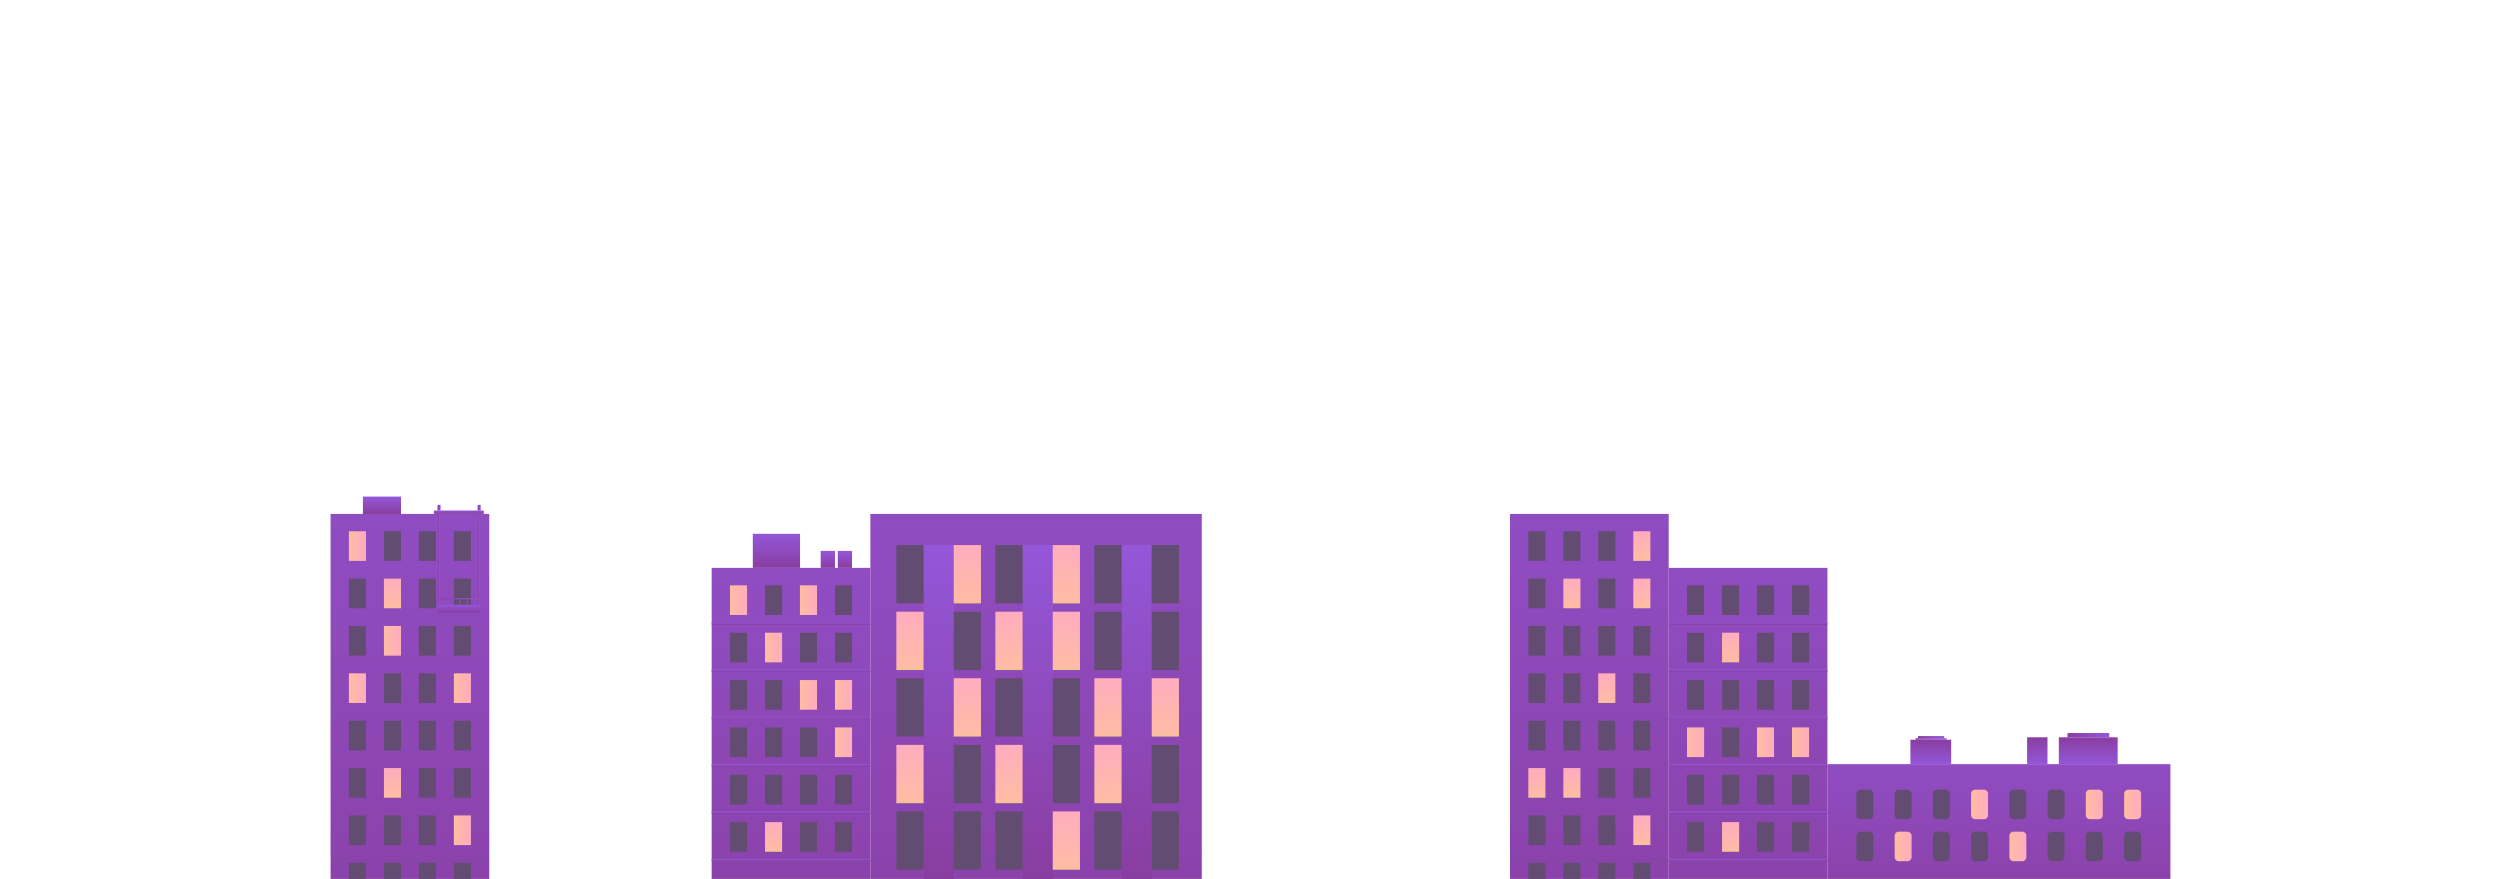 <?xml version="1.0" encoding="utf-8"?>
<svg version="1.1" id="b4" xmlns="http://www.w3.org/2000/svg" xmlns:xlink="http://www.w3.org/1999/xlink" x="0px" y="0px"
	 viewBox="0 0 2048 720" enable-background="new 0 0 2048 720" xml:space="preserve">
<linearGradient id="XMLID_2_" gradientUnits="userSpaceOnUse" x1="1302" y1="862.301" x2="1302" y2="132.943">
	<stop  offset="0" style="stop-color:#893DA0"/>
	<stop  offset="1" style="stop-color:#9457D9"/>
</linearGradient>
<rect id="XMLID_192_" x="1237" y="421" fill="url(#XMLID_2_)" width="130" height="299"/>
<rect id="XMLID_201_" x="1252" y="435.2" fill="#634C72" width="14" height="24.3"/>
<rect id="XMLID_203_" x="1280.7" y="435.2" fill="#634C72" width="14" height="24.3"/>
<rect id="XMLID_204_" x="1309.3" y="435.2" fill="#634C72" width="14" height="24.3"/>
<linearGradient id="XMLID_3_" gradientUnits="userSpaceOnUse" x1="1345" y1="459.525" x2="1345" y2="435.225">
	<stop  offset="0" style="stop-color:#E0CC84"/>
	<stop  offset="3.571429e-002" style="stop-color:#FFBCA4"/>
	<stop  offset="1" style="stop-color:#FFACBE"/>
</linearGradient>
<rect id="XMLID_205_" x="1338" y="435.2" fill="url(#XMLID_3_)" width="14" height="24.3"/>
<rect id="XMLID_209_" x="1252" y="474" fill="#634C72" width="14" height="24.3"/>
<linearGradient id="XMLID_4_" gradientUnits="userSpaceOnUse" x1="1287.667" y1="498.326" x2="1287.667" y2="474.026">
	<stop  offset="0" style="stop-color:#E0CC84"/>
	<stop  offset="3.571429e-002" style="stop-color:#FFBCA4"/>
	<stop  offset="1" style="stop-color:#FFACBE"/>
</linearGradient>
<rect id="XMLID_208_" x="1280.7" y="474" fill="url(#XMLID_4_)" width="14" height="24.3"/>
<rect id="XMLID_207_" x="1309.3" y="474" fill="#634C72" width="14" height="24.3"/>
<linearGradient id="XMLID_5_" gradientUnits="userSpaceOnUse" x1="1345" y1="498.326" x2="1345" y2="474.026">
	<stop  offset="0" style="stop-color:#E0CC84"/>
	<stop  offset="3.571429e-002" style="stop-color:#FFBCA4"/>
	<stop  offset="1" style="stop-color:#FFACBE"/>
</linearGradient>
<rect id="XMLID_206_" x="1338" y="474" fill="url(#XMLID_5_)" width="14" height="24.3"/>
<rect id="XMLID_213_" x="1252" y="512.8" fill="#634C72" width="14" height="24.3"/>
<rect id="XMLID_212_" x="1280.7" y="512.8" fill="#634C72" width="14" height="24.3"/>
<rect id="XMLID_211_" x="1309.3" y="512.8" fill="#634C72" width="14" height="24.3"/>
<rect id="XMLID_210_" x="1338" y="512.8" fill="#634C72" width="14" height="24.3"/>
<rect id="XMLID_217_" x="1252" y="551.6" fill="#634C72" width="14" height="24.3"/>
<rect id="XMLID_216_" x="1280.7" y="551.6" fill="#634C72" width="14" height="24.3"/>
<linearGradient id="XMLID_6_" gradientUnits="userSpaceOnUse" x1="1316.333" y1="575.928" x2="1316.333" y2="551.627">
	<stop  offset="0" style="stop-color:#E0CC84"/>
	<stop  offset="3.571429e-002" style="stop-color:#FFBCA4"/>
	<stop  offset="1" style="stop-color:#FFACBE"/>
</linearGradient>
<rect id="XMLID_215_" x="1309.3" y="551.6" fill="url(#XMLID_6_)" width="14" height="24.3"/>
<rect id="XMLID_214_" x="1338" y="551.6" fill="#634C72" width="14" height="24.3"/>
<rect id="XMLID_221_" x="1252" y="590.4" fill="#634C72" width="14" height="24.3"/>
<rect id="XMLID_220_" x="1280.7" y="590.4" fill="#634C72" width="14" height="24.3"/>
<rect id="XMLID_219_" x="1309.3" y="590.4" fill="#634C72" width="14" height="24.3"/>
<rect id="XMLID_218_" x="1338" y="590.4" fill="#634C72" width="14" height="24.3"/>
<linearGradient id="XMLID_7_" gradientUnits="userSpaceOnUse" x1="1259" y1="653.529" x2="1259" y2="629.229">
	<stop  offset="0" style="stop-color:#E0CC84"/>
	<stop  offset="3.571429e-002" style="stop-color:#FFBCA4"/>
	<stop  offset="1" style="stop-color:#FFACBE"/>
</linearGradient>
<rect id="XMLID_225_" x="1252" y="629.2" fill="url(#XMLID_7_)" width="14" height="24.3"/>
<linearGradient id="XMLID_8_" gradientUnits="userSpaceOnUse" x1="1287.667" y1="653.529" x2="1287.667" y2="629.229">
	<stop  offset="0" style="stop-color:#E0CC84"/>
	<stop  offset="3.571429e-002" style="stop-color:#FFBCA4"/>
	<stop  offset="1" style="stop-color:#FFACBE"/>
</linearGradient>
<rect id="XMLID_224_" x="1280.7" y="629.2" fill="url(#XMLID_8_)" width="14" height="24.3"/>
<rect id="XMLID_223_" x="1309.3" y="629.2" fill="#634C72" width="14" height="24.3"/>
<rect id="XMLID_222_" x="1338" y="629.2" fill="#634C72" width="14" height="24.3"/>
<rect id="XMLID_229_" x="1252" y="668" fill="#634C72" width="14" height="24.3"/>
<rect id="XMLID_228_" x="1280.7" y="668" fill="#634C72" width="14" height="24.3"/>
<rect id="XMLID_227_" x="1309.3" y="668" fill="#634C72" width="14" height="24.3"/>
<linearGradient id="XMLID_9_" gradientUnits="userSpaceOnUse" x1="1345" y1="692.33" x2="1345" y2="668.029">
	<stop  offset="0" style="stop-color:#E0CC84"/>
	<stop  offset="3.571429e-002" style="stop-color:#FFBCA4"/>
	<stop  offset="1" style="stop-color:#FFACBE"/>
</linearGradient>
<rect id="XMLID_226_" x="1338" y="668" fill="url(#XMLID_9_)" width="14" height="24.3"/>
<rect id="XMLID_233_" x="1252" y="706.8" fill="#634C72" width="14" height="13.2"/>
<rect id="XMLID_232_" x="1280.7" y="706.8" fill="#634C72" width="14" height="13.2"/>
<rect id="XMLID_231_" x="1309.3" y="706.8" fill="#634C72" width="14" height="13.2"/>
<rect id="XMLID_230_" x="1338" y="706.8" fill="#634C72" width="14" height="13.2"/>
<linearGradient id="XMLID_10_" gradientUnits="userSpaceOnUse" x1="335.791" y1="862.301" x2="335.791" y2="132.943">
	<stop  offset="0" style="stop-color:#893DA0"/>
	<stop  offset="1" style="stop-color:#9457D9"/>
</linearGradient>
<rect id="XMLID_365_" x="270.8" y="421" fill="url(#XMLID_10_)" width="130" height="299"/>
<linearGradient id="XMLID_11_" gradientUnits="userSpaceOnUse" x1="285.791" y1="447.375" x2="299.791" y2="447.375">
	<stop  offset="0" style="stop-color:#E0CC84"/>
	<stop  offset="3.571429e-002" style="stop-color:#FFBCA4"/>
	<stop  offset="1" style="stop-color:#FFACBE"/>
</linearGradient>
<rect id="XMLID_364_" x="285.8" y="435.2" fill="url(#XMLID_11_)" width="14" height="24.3"/>
<rect id="XMLID_363_" x="314.5" y="435.2" fill="#634C72" width="14" height="24.3"/>
<rect id="XMLID_362_" x="343.1" y="435.2" fill="#634C72" width="14" height="24.3"/>
<rect id="XMLID_361_" x="371.8" y="435.2" fill="#634C72" width="14" height="24.3"/>
<rect id="XMLID_360_" x="285.8" y="474" fill="#634C72" width="14" height="24.3"/>
<linearGradient id="XMLID_12_" gradientUnits="userSpaceOnUse" x1="321.458" y1="498.326" x2="321.458" y2="474.026">
	<stop  offset="0" style="stop-color:#E0CC84"/>
	<stop  offset="3.571429e-002" style="stop-color:#FFBCA4"/>
	<stop  offset="1" style="stop-color:#FFACBE"/>
</linearGradient>
<rect id="XMLID_359_" x="314.5" y="474" fill="url(#XMLID_12_)" width="14" height="24.3"/>
<rect id="XMLID_358_" x="343.1" y="474" fill="#634C72" width="14" height="24.3"/>
<rect id="XMLID_357_" x="371.8" y="474" fill="#634C72" width="14" height="24.3"/>
<rect id="XMLID_356_" x="285.8" y="512.8" fill="#634C72" width="14" height="24.3"/>
<linearGradient id="XMLID_13_" gradientUnits="userSpaceOnUse" x1="314.458" y1="524.977" x2="328.458" y2="524.977">
	<stop  offset="0" style="stop-color:#E0CC84"/>
	<stop  offset="3.571429e-002" style="stop-color:#FFBCA4"/>
	<stop  offset="1" style="stop-color:#FFACBE"/>
</linearGradient>
<rect id="XMLID_355_" x="314.5" y="512.8" fill="url(#XMLID_13_)" width="14" height="24.3"/>
<rect id="XMLID_354_" x="343.1" y="512.8" fill="#634C72" width="14" height="24.3"/>
<rect id="XMLID_353_" x="371.8" y="512.8" fill="#634C72" width="14" height="24.3"/>
<linearGradient id="XMLID_14_" gradientUnits="userSpaceOnUse" x1="285.791" y1="563.777" x2="299.791" y2="563.777">
	<stop  offset="0" style="stop-color:#E0CC84"/>
	<stop  offset="3.571429e-002" style="stop-color:#FFBCA4"/>
	<stop  offset="1" style="stop-color:#FFACBE"/>
</linearGradient>
<rect id="XMLID_352_" x="285.8" y="551.6" fill="url(#XMLID_14_)" width="14" height="24.3"/>
<rect id="XMLID_351_" x="314.5" y="551.6" fill="#634C72" width="14" height="24.3"/>
<rect id="XMLID_350_" x="343.1" y="551.6" fill="#634C72" width="14" height="24.3"/>
<linearGradient id="XMLID_15_" gradientUnits="userSpaceOnUse" x1="371.791" y1="563.777" x2="385.791" y2="563.777">
	<stop  offset="0" style="stop-color:#E0CC84"/>
	<stop  offset="3.571429e-002" style="stop-color:#FFBCA4"/>
	<stop  offset="1" style="stop-color:#FFACBE"/>
</linearGradient>
<rect id="XMLID_349_" x="371.8" y="551.6" fill="url(#XMLID_15_)" width="14" height="24.3"/>
<rect id="XMLID_348_" x="285.8" y="590.4" fill="#634C72" width="14" height="24.3"/>
<rect id="XMLID_347_" x="314.5" y="590.4" fill="#634C72" width="14" height="24.3"/>
<rect id="XMLID_346_" x="343.1" y="590.4" fill="#634C72" width="14" height="24.3"/>
<rect id="XMLID_345_" x="371.8" y="590.4" fill="#634C72" width="14" height="24.3"/>
<rect id="XMLID_344_" x="285.8" y="629.2" fill="#634C72" width="14" height="24.3"/>
<linearGradient id="XMLID_16_" gradientUnits="userSpaceOnUse" x1="321.458" y1="653.529" x2="321.458" y2="629.229">
	<stop  offset="0" style="stop-color:#E0CC84"/>
	<stop  offset="3.571429e-002" style="stop-color:#FFBCA4"/>
	<stop  offset="1" style="stop-color:#FFACBE"/>
</linearGradient>
<rect id="XMLID_343_" x="314.5" y="629.2" fill="url(#XMLID_16_)" width="14" height="24.3"/>
<rect id="XMLID_342_" x="343.1" y="629.2" fill="#634C72" width="14" height="24.3"/>
<rect id="XMLID_341_" x="371.8" y="629.2" fill="#634C72" width="14" height="24.3"/>
<rect id="XMLID_340_" x="285.8" y="668" fill="#634C72" width="14" height="24.3"/>
<rect id="XMLID_339_" x="314.5" y="668" fill="#634C72" width="14" height="24.3"/>
<rect id="XMLID_338_" x="343.1" y="668" fill="#634C72" width="14" height="24.3"/>
<linearGradient id="XMLID_17_" gradientUnits="userSpaceOnUse" x1="371.791" y1="680.18" x2="385.791" y2="680.18">
	<stop  offset="0" style="stop-color:#E0CC84"/>
	<stop  offset="3.571429e-002" style="stop-color:#FFBCA4"/>
	<stop  offset="1" style="stop-color:#FFACBE"/>
</linearGradient>
<rect id="XMLID_337_" x="371.8" y="668" fill="url(#XMLID_17_)" width="14" height="24.3"/>
<rect id="XMLID_336_" x="285.8" y="706.8" fill="#634C72" width="14" height="13.2"/>
<rect id="XMLID_335_" x="314.5" y="706.8" fill="#634C72" width="14" height="13.2"/>
<rect id="XMLID_334_" x="343.1" y="706.8" fill="#634C72" width="14" height="13.2"/>
<rect id="XMLID_333_" x="371.8" y="706.8" fill="#634C72" width="14" height="13.2"/>
<linearGradient id="XMLID_18_" gradientUnits="userSpaceOnUse" x1="848.758" y1="862.301" x2="848.758" y2="132.943">
	<stop  offset="0" style="stop-color:#893DA0"/>
	<stop  offset="1" style="stop-color:#9457D9"/>
</linearGradient>
<rect id="XMLID_297_" x="713" y="421" fill="url(#XMLID_18_)" width="271.5" height="299"/>
<linearGradient id="XMLID_19_" gradientUnits="userSpaceOnUse" x1="1432" y1="841.252" x2="1432" y2="219.78">
	<stop  offset="0" style="stop-color:#893DA0"/>
	<stop  offset="1" style="stop-color:#9457D9"/>
</linearGradient>
<rect id="XMLID_266_" x="1367" y="465.2" fill="url(#XMLID_19_)" width="130" height="254.8"/>
<linearGradient id="XMLID_20_" gradientUnits="userSpaceOnUse" x1="1637.5" y1="764.74" x2="1637.5" y2="535.427">
	<stop  offset="0" style="stop-color:#893DA0"/>
	<stop  offset="1" style="stop-color:#9457D9"/>
</linearGradient>
<rect id="XMLID_159_" x="1497" y="626" fill="url(#XMLID_20_)" width="281" height="94"/>
<rect id="XMLID_265_" x="1382" y="479.5" fill="#634C72" width="14" height="24.3"/>
<rect id="XMLID_264_" x="1410.7" y="479.5" fill="#634C72" width="14" height="24.3"/>
<rect id="XMLID_263_" x="1439.3" y="479.5" fill="#634C72" width="14" height="24.3"/>
<rect id="XMLID_262_" x="1468" y="479.5" fill="#634C72" width="14" height="24.3"/>
<rect id="XMLID_261_" x="1382" y="518.3" fill="#634C72" width="14" height="24.3"/>
<linearGradient id="XMLID_21_" gradientUnits="userSpaceOnUse" x1="1417.667" y1="542.554" x2="1417.667" y2="518.254">
	<stop  offset="0" style="stop-color:#E0CC84"/>
	<stop  offset="3.571429e-002" style="stop-color:#FFBCA4"/>
	<stop  offset="1" style="stop-color:#FFACBE"/>
</linearGradient>
<rect id="XMLID_260_" x="1410.7" y="518.3" fill="url(#XMLID_21_)" width="14" height="24.3"/>
<rect id="XMLID_259_" x="1439.3" y="518.3" fill="#634C72" width="14" height="24.3"/>
<rect id="XMLID_258_" x="1468" y="518.3" fill="#634C72" width="14" height="24.3"/>
<rect id="XMLID_257_" x="1382" y="557.1" fill="#634C72" width="14" height="24.3"/>
<rect id="XMLID_256_" x="1410.7" y="557.1" fill="#634C72" width="14" height="24.3"/>
<rect id="XMLID_255_" x="1439.3" y="557.1" fill="#634C72" width="14" height="24.3"/>
<rect id="XMLID_254_" x="1468" y="557.1" fill="#634C72" width="14" height="24.3"/>
<linearGradient id="XMLID_23_" gradientUnits="userSpaceOnUse" x1="1382" y1="608.006" x2="1396" y2="608.006">
	<stop  offset="0" style="stop-color:#E0CC84"/>
	<stop  offset="3.571429e-002" style="stop-color:#FFBCA4"/>
	<stop  offset="1" style="stop-color:#FFACBE"/>
</linearGradient>
<rect id="XMLID_253_" x="1382" y="595.9" fill="url(#XMLID_23_)" width="14" height="24.3"/>
<rect id="XMLID_252_" x="1410.7" y="595.9" fill="#634C72" width="14" height="24.3"/>
<linearGradient id="XMLID_25_" gradientUnits="userSpaceOnUse" x1="1439.333" y1="608.006" x2="1453.333" y2="608.006">
	<stop  offset="0" style="stop-color:#E0CC84"/>
	<stop  offset="3.571429e-002" style="stop-color:#FFBCA4"/>
	<stop  offset="1" style="stop-color:#FFACBE"/>
</linearGradient>
<rect id="XMLID_251_" x="1439.3" y="595.9" fill="url(#XMLID_25_)" width="14" height="24.3"/>
<linearGradient id="XMLID_26_" gradientUnits="userSpaceOnUse" x1="1468" y1="608.006" x2="1482" y2="608.006">
	<stop  offset="0" style="stop-color:#E0CC84"/>
	<stop  offset="3.571429e-002" style="stop-color:#FFBCA4"/>
	<stop  offset="1" style="stop-color:#FFACBE"/>
</linearGradient>
<rect id="XMLID_250_" x="1468" y="595.9" fill="url(#XMLID_26_)" width="14" height="24.3"/>
<rect id="XMLID_249_" x="1382" y="634.7" fill="#634C72" width="14" height="24.3"/>
<rect id="XMLID_248_" x="1410.7" y="634.7" fill="#634C72" width="14" height="24.3"/>
<path id="XMLID_160_" fill="#634C72" d="M1531.2,671.1h-7.1c-1.9,0-3.4-1.5-3.4-3.4v-17.4c0-1.9,1.5-3.4,3.4-3.4h7.1
	c1.9,0,3.4,1.5,3.4,3.4v17.4C1534.7,669.6,1533.1,671.1,1531.2,671.1z"/>
<path id="XMLID_161_" fill="#634C72" d="M1562.6,671.1h-7.1c-1.9,0-3.4-1.5-3.4-3.4v-17.4c0-1.9,1.5-3.4,3.4-3.4h7.1
	c1.9,0,3.4,1.5,3.4,3.4v17.4C1566,669.6,1564.5,671.1,1562.6,671.1z"/>
<path id="XMLID_162_" fill="#634C72" d="M1593.9,671.1h-7.1c-1.9,0-3.4-1.5-3.4-3.4v-17.4c0-1.9,1.5-3.4,3.4-3.4h7.1
	c1.9,0,3.4,1.5,3.4,3.4v17.4C1597.3,669.6,1595.8,671.1,1593.9,671.1z"/>
<linearGradient id="XMLID_27_" gradientUnits="userSpaceOnUse" x1="1614.667" y1="658.957" x2="1628.667" y2="658.957">
	<stop  offset="0" style="stop-color:#E0CC84"/>
	<stop  offset="3.571429e-002" style="stop-color:#FFBCA4"/>
	<stop  offset="1" style="stop-color:#FFACBE"/>
</linearGradient>
<path id="XMLID_163_" fill="url(#XMLID_27_)" d="M1625.2,671.1h-7.1c-1.9,0-3.4-1.5-3.4-3.4v-17.4c0-1.9,1.5-3.4,3.4-3.4h7.1
	c1.9,0,3.4,1.5,3.4,3.4v17.4C1628.7,669.6,1627.1,671.1,1625.2,671.1z"/>
<path id="XMLID_164_" fill="#634C72" d="M1656.6,671.1h-7.1c-1.9,0-3.4-1.5-3.4-3.4v-17.4c0-1.9,1.5-3.4,3.4-3.4h7.1
	c1.9,0,3.4,1.5,3.4,3.4v17.4C1660,669.6,1658.5,671.1,1656.6,671.1z"/>
<path id="XMLID_165_" fill="#634C72" d="M1687.9,671.1h-7.1c-1.9,0-3.4-1.5-3.4-3.4v-17.4c0-1.9,1.5-3.4,3.4-3.4h7.1
	c1.9,0,3.4,1.5,3.4,3.4v17.4C1691.3,669.6,1689.8,671.1,1687.9,671.1z"/>
<linearGradient id="XMLID_28_" gradientUnits="userSpaceOnUse" x1="1708.667" y1="658.957" x2="1722.667" y2="658.957">
	<stop  offset="0" style="stop-color:#E0CC84"/>
	<stop  offset="3.571429e-002" style="stop-color:#FFBCA4"/>
	<stop  offset="1" style="stop-color:#FFACBE"/>
</linearGradient>
<path id="XMLID_166_" fill="url(#XMLID_28_)" d="M1719.2,671.1h-7.1c-1.9,0-3.4-1.5-3.4-3.4v-17.4c0-1.9,1.5-3.4,3.4-3.4h7.1
	c1.9,0,3.4,1.5,3.4,3.4v17.4C1722.7,669.6,1721.1,671.1,1719.2,671.1z"/>
<linearGradient id="XMLID_31_" gradientUnits="userSpaceOnUse" x1="1740" y1="658.957" x2="1754" y2="658.957">
	<stop  offset="0" style="stop-color:#E0CC84"/>
	<stop  offset="3.571429e-002" style="stop-color:#FFBCA4"/>
	<stop  offset="1" style="stop-color:#FFACBE"/>
</linearGradient>
<path id="XMLID_167_" fill="url(#XMLID_31_)" d="M1750.6,671.1h-7.1c-1.9,0-3.4-1.5-3.4-3.4v-17.4c0-1.9,1.5-3.4,3.4-3.4h7.1
	c1.9,0,3.4,1.5,3.4,3.4v17.4C1754,669.6,1752.5,671.1,1750.6,671.1z"/>
<path id="XMLID_374_" fill="#634C72" d="M1531.2,705.5h-7.1c-1.9,0-3.4-1.5-3.4-3.4v-17.4c0-1.9,1.5-3.4,3.4-3.4h7.1
	c1.9,0,3.4,1.5,3.4,3.4v17.4C1534.7,703.9,1533.1,705.5,1531.2,705.5z"/>
<linearGradient id="XMLID_32_" gradientUnits="userSpaceOnUse" x1="1552" y1="693.333" x2="1566" y2="693.333">
	<stop  offset="0" style="stop-color:#E0CC84"/>
	<stop  offset="3.571429e-002" style="stop-color:#FFBCA4"/>
	<stop  offset="1" style="stop-color:#FFACBE"/>
</linearGradient>
<path id="XMLID_373_" fill="url(#XMLID_32_)" d="M1562.6,705.5h-7.1c-1.9,0-3.4-1.5-3.4-3.4v-17.4c0-1.9,1.5-3.4,3.4-3.4h7.1
	c1.9,0,3.4,1.5,3.4,3.4v17.4C1566,703.9,1564.5,705.5,1562.6,705.5z"/>
<path id="XMLID_372_" fill="#634C72" d="M1593.9,705.5h-7.1c-1.9,0-3.4-1.5-3.4-3.4v-17.4c0-1.9,1.5-3.4,3.4-3.4h7.1
	c1.9,0,3.4,1.5,3.4,3.4v17.4C1597.3,703.9,1595.8,705.5,1593.9,705.5z"/>
<path id="XMLID_371_" fill="#634C72" d="M1625.2,705.5h-7.1c-1.9,0-3.4-1.5-3.4-3.4v-17.4c0-1.9,1.5-3.4,3.4-3.4h7.1
	c1.9,0,3.4,1.5,3.4,3.4v17.4C1628.7,703.9,1627.1,705.5,1625.2,705.5z"/>
<linearGradient id="XMLID_35_" gradientUnits="userSpaceOnUse" x1="1646" y1="693.333" x2="1660" y2="693.333">
	<stop  offset="0" style="stop-color:#E0CC84"/>
	<stop  offset="3.571429e-002" style="stop-color:#FFBCA4"/>
	<stop  offset="1" style="stop-color:#FFACBE"/>
</linearGradient>
<path id="XMLID_370_" fill="url(#XMLID_35_)" d="M1656.6,705.5h-7.1c-1.9,0-3.4-1.5-3.4-3.4v-17.4c0-1.9,1.5-3.4,3.4-3.4h7.1
	c1.9,0,3.4,1.5,3.4,3.4v17.4C1660,703.9,1658.5,705.5,1656.6,705.5z"/>
<path id="XMLID_170_" fill="#634C72" d="M1687.9,705.5h-7.1c-1.9,0-3.4-1.5-3.4-3.4v-17.4c0-1.9,1.5-3.4,3.4-3.4h7.1
	c1.9,0,3.4,1.5,3.4,3.4v17.4C1691.3,703.9,1689.8,705.5,1687.9,705.5z"/>
<path id="XMLID_169_" fill="#634C72" d="M1719.2,705.5h-7.1c-1.9,0-3.4-1.5-3.4-3.4v-17.4c0-1.9,1.5-3.4,3.4-3.4h7.1
	c1.9,0,3.4,1.5,3.4,3.4v17.4C1722.7,703.9,1721.1,705.5,1719.2,705.5z"/>
<path id="XMLID_168_" fill="#634C72" d="M1750.6,705.5h-7.1c-1.9,0-3.4-1.5-3.4-3.4v-17.4c0-1.9,1.5-3.4,3.4-3.4h7.1
	c1.9,0,3.4,1.5,3.4,3.4v17.4C1754,703.9,1752.5,705.5,1750.6,705.5z"/>
<rect id="XMLID_247_" x="1439.3" y="634.7" fill="#634C72" width="14" height="24.3"/>
<rect id="XMLID_246_" x="1468" y="634.7" fill="#634C72" width="14" height="24.3"/>
<rect id="XMLID_245_" x="1382" y="673.5" fill="#634C72" width="14" height="24.3"/>
<linearGradient id="XMLID_37_" gradientUnits="userSpaceOnUse" x1="1417.667" y1="697.757" x2="1417.667" y2="673.457">
	<stop  offset="0" style="stop-color:#E0CC84"/>
	<stop  offset="3.571429e-002" style="stop-color:#FFBCA4"/>
	<stop  offset="1" style="stop-color:#FFACBE"/>
</linearGradient>
<rect id="XMLID_244_" x="1410.7" y="673.5" fill="url(#XMLID_37_)" width="14" height="24.3"/>
<rect id="XMLID_243_" x="1439.3" y="673.5" fill="#634C72" width="14" height="24.3"/>
<rect id="XMLID_242_" x="1468" y="673.5" fill="#634C72" width="14" height="24.3"/>
<linearGradient id="XMLID_38_" gradientUnits="userSpaceOnUse" x1="1432" y1="511.75" x2="1432" y2="509.753">
	<stop  offset="0" style="stop-color:#893DA0"/>
	<stop  offset="1" style="stop-color:#9457D9"/>
</linearGradient>
<rect id="XMLID_202_" x="1367" y="509.8" fill="url(#XMLID_38_)" width="130" height="2"/>
<linearGradient id="XMLID_42_" gradientUnits="userSpaceOnUse" x1="1432" y1="550.497" x2="1432" y2="548.5">
	<stop  offset="0" style="stop-color:#893DA0"/>
	<stop  offset="1" style="stop-color:#9457D9"/>
</linearGradient>
<rect id="XMLID_235_" x="1367" y="548.5" fill="url(#XMLID_42_)" width="130" height="2"/>
<linearGradient id="XMLID_43_" gradientUnits="userSpaceOnUse" x1="1432" y1="589.243" x2="1432" y2="587.247">
	<stop  offset="0" style="stop-color:#893DA0"/>
	<stop  offset="1" style="stop-color:#9457D9"/>
</linearGradient>
<rect id="XMLID_236_" x="1367" y="587.2" fill="url(#XMLID_43_)" width="130" height="2"/>
<linearGradient id="XMLID_44_" gradientUnits="userSpaceOnUse" x1="1432" y1="627.99" x2="1432" y2="625.993">
	<stop  offset="0" style="stop-color:#893DA0"/>
	<stop  offset="1" style="stop-color:#9457D9"/>
</linearGradient>
<rect id="XMLID_237_" x="1367" y="626" fill="url(#XMLID_44_)" width="130" height="2"/>
<linearGradient id="XMLID_45_" gradientUnits="userSpaceOnUse" x1="1432" y1="666.736" x2="1432" y2="664.74">
	<stop  offset="0" style="stop-color:#893DA0"/>
	<stop  offset="1" style="stop-color:#9457D9"/>
</linearGradient>
<rect id="XMLID_238_" x="1367" y="664.7" fill="url(#XMLID_45_)" width="130" height="2"/>
<linearGradient id="XMLID_46_" gradientUnits="userSpaceOnUse" x1="1432" y1="705.483" x2="1432" y2="703.486">
	<stop  offset="0" style="stop-color:#893DA0"/>
	<stop  offset="1" style="stop-color:#9457D9"/>
</linearGradient>
<rect id="XMLID_239_" x="1367" y="703.5" fill="url(#XMLID_46_)" width="130" height="2"/>
<linearGradient id="XMLID_47_" gradientUnits="userSpaceOnUse" x1="648" y1="841.252" x2="648" y2="219.78">
	<stop  offset="0" style="stop-color:#893DA0"/>
	<stop  offset="1" style="stop-color:#9457D9"/>
</linearGradient>
<rect id="XMLID_329_" x="583" y="465.2" fill="url(#XMLID_47_)" width="130" height="254.8"/>
<linearGradient id="XMLID_48_" gradientUnits="userSpaceOnUse" x1="598" y1="491.603" x2="612" y2="491.603">
	<stop  offset="0" style="stop-color:#E0CC84"/>
	<stop  offset="3.571429e-002" style="stop-color:#FFBCA4"/>
	<stop  offset="1" style="stop-color:#FFACBE"/>
</linearGradient>
<rect id="XMLID_328_" x="598" y="479.5" fill="url(#XMLID_48_)" width="14" height="24.3"/>
<rect id="XMLID_327_" x="626.7" y="479.5" fill="#634C72" width="14" height="24.3"/>
<linearGradient id="XMLID_49_" gradientUnits="userSpaceOnUse" x1="655.333" y1="491.603" x2="669.333" y2="491.603">
	<stop  offset="0" style="stop-color:#E0CC84"/>
	<stop  offset="3.571429e-002" style="stop-color:#FFBCA4"/>
	<stop  offset="1" style="stop-color:#FFACBE"/>
</linearGradient>
<rect id="XMLID_326_" x="655.3" y="479.5" fill="url(#XMLID_49_)" width="14" height="24.3"/>
<rect id="XMLID_325_" x="684" y="479.5" fill="#634C72" width="14" height="24.3"/>
<rect id="XMLID_324_" x="598" y="518.3" fill="#634C72" width="14" height="24.3"/>
<linearGradient id="XMLID_50_" gradientUnits="userSpaceOnUse" x1="626.667" y1="530.404" x2="640.667" y2="530.404">
	<stop  offset="0" style="stop-color:#E0CC84"/>
	<stop  offset="3.571429e-002" style="stop-color:#FFBCA4"/>
	<stop  offset="1" style="stop-color:#FFACBE"/>
</linearGradient>
<rect id="XMLID_323_" x="626.7" y="518.3" fill="url(#XMLID_50_)" width="14" height="24.3"/>
<rect id="XMLID_322_" x="655.3" y="518.3" fill="#634C72" width="14" height="24.3"/>
<rect id="XMLID_321_" x="684" y="518.3" fill="#634C72" width="14" height="24.3"/>
<rect id="XMLID_320_" x="598" y="557.1" fill="#634C72" width="14" height="24.3"/>
<rect id="XMLID_319_" x="626.7" y="557.1" fill="#634C72" width="14" height="24.3"/>
<linearGradient id="XMLID_51_" gradientUnits="userSpaceOnUse" x1="655.333" y1="569.205" x2="669.333" y2="569.205">
	<stop  offset="0" style="stop-color:#E0CC84"/>
	<stop  offset="3.571429e-002" style="stop-color:#FFBCA4"/>
	<stop  offset="1" style="stop-color:#FFACBE"/>
</linearGradient>
<rect id="XMLID_318_" x="655.3" y="557.1" fill="url(#XMLID_51_)" width="14" height="24.3"/>
<linearGradient id="XMLID_52_" gradientUnits="userSpaceOnUse" x1="684" y1="569.205" x2="698" y2="569.205">
	<stop  offset="0" style="stop-color:#E0CC84"/>
	<stop  offset="3.571429e-002" style="stop-color:#FFBCA4"/>
	<stop  offset="1" style="stop-color:#FFACBE"/>
</linearGradient>
<rect id="XMLID_317_" x="684" y="557.1" fill="url(#XMLID_52_)" width="14" height="24.3"/>
<rect id="XMLID_316_" x="598" y="595.9" fill="#634C72" width="14" height="24.3"/>
<rect id="XMLID_315_" x="626.7" y="595.9" fill="#634C72" width="14" height="24.3"/>
<rect id="XMLID_314_" x="655.3" y="595.9" fill="#634C72" width="14" height="24.3"/>
<linearGradient id="XMLID_53_" gradientUnits="userSpaceOnUse" x1="684" y1="608.006" x2="698" y2="608.006">
	<stop  offset="0" style="stop-color:#E0CC84"/>
	<stop  offset="3.571429e-002" style="stop-color:#FFBCA4"/>
	<stop  offset="1" style="stop-color:#FFACBE"/>
</linearGradient>
<rect id="XMLID_313_" x="684" y="595.9" fill="url(#XMLID_53_)" width="14" height="24.3"/>
<rect id="XMLID_312_" x="598" y="634.7" fill="#634C72" width="14" height="24.3"/>
<rect id="XMLID_311_" x="626.7" y="634.7" fill="#634C72" width="14" height="24.3"/>
<rect id="XMLID_310_" x="655.3" y="634.7" fill="#634C72" width="14" height="24.3"/>
<rect id="XMLID_309_" x="684" y="634.7" fill="#634C72" width="14" height="24.3"/>
<rect id="XMLID_308_" x="598" y="673.5" fill="#634C72" width="14" height="24.3"/>
<linearGradient id="XMLID_54_" gradientUnits="userSpaceOnUse" x1="633.667" y1="697.757" x2="633.667" y2="673.457">
	<stop  offset="0" style="stop-color:#E0CC84"/>
	<stop  offset="3.571429e-002" style="stop-color:#FFBCA4"/>
	<stop  offset="1" style="stop-color:#FFACBE"/>
</linearGradient>
<rect id="XMLID_307_" x="626.7" y="673.5" fill="url(#XMLID_54_)" width="14" height="24.3"/>
<rect id="XMLID_306_" x="655.3" y="673.5" fill="#634C72" width="14" height="24.3"/>
<rect id="XMLID_305_" x="684" y="673.5" fill="#634C72" width="14" height="24.3"/>
<linearGradient id="XMLID_55_" gradientUnits="userSpaceOnUse" x1="648" y1="511.75" x2="648" y2="509.753">
	<stop  offset="0" style="stop-color:#893DA0"/>
	<stop  offset="1" style="stop-color:#9457D9"/>
</linearGradient>
<rect id="XMLID_304_" x="583" y="509.8" fill="url(#XMLID_55_)" width="130" height="2"/>
<linearGradient id="XMLID_57_" gradientUnits="userSpaceOnUse" x1="648" y1="550.497" x2="648" y2="548.5">
	<stop  offset="0" style="stop-color:#893DA0"/>
	<stop  offset="1" style="stop-color:#9457D9"/>
</linearGradient>
<rect id="XMLID_303_" x="583" y="548.5" fill="url(#XMLID_57_)" width="130" height="2"/>
<linearGradient id="XMLID_58_" gradientUnits="userSpaceOnUse" x1="648" y1="589.243" x2="648" y2="587.247">
	<stop  offset="0" style="stop-color:#893DA0"/>
	<stop  offset="1" style="stop-color:#9457D9"/>
</linearGradient>
<rect id="XMLID_302_" x="583" y="587.2" fill="url(#XMLID_58_)" width="130" height="2"/>
<linearGradient id="XMLID_59_" gradientUnits="userSpaceOnUse" x1="648" y1="627.99" x2="648" y2="625.993">
	<stop  offset="0" style="stop-color:#893DA0"/>
	<stop  offset="1" style="stop-color:#9457D9"/>
</linearGradient>
<rect id="XMLID_301_" x="583" y="626" fill="url(#XMLID_59_)" width="130" height="2"/>
<linearGradient id="XMLID_63_" gradientUnits="userSpaceOnUse" x1="648" y1="666.736" x2="648" y2="664.74">
	<stop  offset="0" style="stop-color:#893DA0"/>
	<stop  offset="1" style="stop-color:#9457D9"/>
</linearGradient>
<rect id="XMLID_300_" x="583" y="664.7" fill="url(#XMLID_63_)" width="130" height="2"/>
<linearGradient id="XMLID_64_" gradientUnits="userSpaceOnUse" x1="648" y1="705.483" x2="648" y2="703.486">
	<stop  offset="0" style="stop-color:#893DA0"/>
	<stop  offset="1" style="stop-color:#9457D9"/>
</linearGradient>
<rect id="XMLID_299_" x="583" y="703.5" fill="url(#XMLID_64_)" width="130" height="2"/>
<linearGradient id="XMLID_65_" gradientUnits="userSpaceOnUse" x1="769" y1="720" x2="769" y2="446.5">
	<stop  offset="0" style="stop-color:#893DA0"/>
	<stop  offset="1" style="stop-color:#9457D9"/>
</linearGradient>
<rect id="XMLID_234_" x="756.7" y="446.5" fill="url(#XMLID_65_)" width="24.7" height="273.5"/>
<linearGradient id="XMLID_66_" gradientUnits="userSpaceOnUse" x1="850.091" y1="720" x2="850.091" y2="446.5">
	<stop  offset="0" style="stop-color:#893DA0"/>
	<stop  offset="1" style="stop-color:#9457D9"/>
</linearGradient>
<rect id="XMLID_241_" x="837.8" y="446.5" fill="url(#XMLID_66_)" width="24.7" height="273.5"/>
<linearGradient id="XMLID_71_" gradientUnits="userSpaceOnUse" x1="931.183" y1="720" x2="931.183" y2="446.5">
	<stop  offset="0" style="stop-color:#893DA0"/>
	<stop  offset="1" style="stop-color:#9457D9"/>
</linearGradient>
<rect id="XMLID_267_" x="918.8" y="446.5" fill="url(#XMLID_71_)" width="24.7" height="273.5"/>
<linearGradient id="XMLID_72_" gradientUnits="userSpaceOnUse" x1="792.5" y1="494.333" x2="792.5" y2="446.5">
	<stop  offset="0" style="stop-color:#E0CC84"/>
	<stop  offset="3.571429e-002" style="stop-color:#FFBCA4"/>
	<stop  offset="1" style="stop-color:#FFACBE"/>
</linearGradient>
<rect id="XMLID_240_" x="781.3" y="446.5" fill="url(#XMLID_72_)" width="22.3" height="47.8"/>
<rect id="XMLID_269_" x="734.3" y="446.5" fill="#634C72" width="22.3" height="47.8"/>
<rect id="XMLID_271_" x="781.3" y="501.1" fill="#634C72" width="22.3" height="47.8"/>
<linearGradient id="XMLID_73_" gradientUnits="userSpaceOnUse" x1="745.5" y1="548.893" x2="745.5" y2="501.06">
	<stop  offset="0" style="stop-color:#E0CC84"/>
	<stop  offset="3.571429e-002" style="stop-color:#FFBCA4"/>
	<stop  offset="1" style="stop-color:#FFACBE"/>
</linearGradient>
<rect id="XMLID_270_" x="734.3" y="501.1" fill="url(#XMLID_73_)" width="22.3" height="47.8"/>
<linearGradient id="XMLID_74_" gradientUnits="userSpaceOnUse" x1="792.5" y1="603.453" x2="792.5" y2="555.62">
	<stop  offset="0" style="stop-color:#E0CC84"/>
	<stop  offset="3.571429e-002" style="stop-color:#FFBCA4"/>
	<stop  offset="1" style="stop-color:#FFACBE"/>
</linearGradient>
<rect id="XMLID_273_" x="781.3" y="555.6" fill="url(#XMLID_74_)" width="22.3" height="47.8"/>
<rect id="XMLID_272_" x="734.3" y="555.6" fill="#634C72" width="22.3" height="47.8"/>
<rect id="XMLID_275_" x="781.3" y="610.2" fill="#634C72" width="22.3" height="47.8"/>
<linearGradient id="XMLID_75_" gradientUnits="userSpaceOnUse" x1="745.5" y1="658.013" x2="745.5" y2="610.18">
	<stop  offset="0" style="stop-color:#E0CC84"/>
	<stop  offset="3.571429e-002" style="stop-color:#FFBCA4"/>
	<stop  offset="1" style="stop-color:#FFACBE"/>
</linearGradient>
<rect id="XMLID_274_" x="734.3" y="610.2" fill="url(#XMLID_75_)" width="22.3" height="47.8"/>
<rect id="XMLID_277_" x="781.3" y="664.7" fill="#634C72" width="22.3" height="47.8"/>
<rect id="XMLID_276_" x="734.3" y="664.7" fill="#634C72" width="22.3" height="47.8"/>
<linearGradient id="XMLID_76_" gradientUnits="userSpaceOnUse" x1="873.591" y1="494.333" x2="873.591" y2="446.5">
	<stop  offset="0" style="stop-color:#E0CC84"/>
	<stop  offset="3.571429e-002" style="stop-color:#FFBCA4"/>
	<stop  offset="1" style="stop-color:#FFACBE"/>
</linearGradient>
<rect id="XMLID_287_" x="862.4" y="446.5" fill="url(#XMLID_76_)" width="22.3" height="47.8"/>
<rect id="XMLID_286_" x="815.4" y="446.5" fill="#634C72" width="22.3" height="47.8"/>
<linearGradient id="XMLID_77_" gradientUnits="userSpaceOnUse" x1="873.591" y1="548.893" x2="873.591" y2="501.06">
	<stop  offset="0" style="stop-color:#E0CC84"/>
	<stop  offset="3.571429e-002" style="stop-color:#FFBCA4"/>
	<stop  offset="1" style="stop-color:#FFACBE"/>
</linearGradient>
<rect id="XMLID_285_" x="862.4" y="501.1" fill="url(#XMLID_77_)" width="22.3" height="47.8"/>
<linearGradient id="XMLID_78_" gradientUnits="userSpaceOnUse" x1="826.591" y1="548.893" x2="826.591" y2="501.06">
	<stop  offset="0" style="stop-color:#E0CC84"/>
	<stop  offset="3.571429e-002" style="stop-color:#FFBCA4"/>
	<stop  offset="1" style="stop-color:#FFACBE"/>
</linearGradient>
<rect id="XMLID_284_" x="815.4" y="501.1" fill="url(#XMLID_78_)" width="22.3" height="47.8"/>
<rect id="XMLID_283_" x="862.4" y="555.6" fill="#634C72" width="22.3" height="47.8"/>
<rect id="XMLID_282_" x="815.4" y="555.6" fill="#634C72" width="22.3" height="47.8"/>
<rect id="XMLID_281_" x="862.4" y="610.2" fill="#634C72" width="22.3" height="47.8"/>
<linearGradient id="XMLID_79_" gradientUnits="userSpaceOnUse" x1="826.591" y1="658.013" x2="826.591" y2="610.18">
	<stop  offset="0" style="stop-color:#E0CC84"/>
	<stop  offset="3.571429e-002" style="stop-color:#FFBCA4"/>
	<stop  offset="1" style="stop-color:#FFACBE"/>
</linearGradient>
<rect id="XMLID_280_" x="815.4" y="610.2" fill="url(#XMLID_79_)" width="22.3" height="47.8"/>
<linearGradient id="XMLID_80_" gradientUnits="userSpaceOnUse" x1="873.591" y1="712.573" x2="873.591" y2="664.74">
	<stop  offset="0" style="stop-color:#E0CC84"/>
	<stop  offset="3.571429e-002" style="stop-color:#FFBCA4"/>
	<stop  offset="1" style="stop-color:#FFACBE"/>
</linearGradient>
<rect id="XMLID_279_" x="862.4" y="664.7" fill="url(#XMLID_80_)" width="22.3" height="47.8"/>
<rect id="XMLID_278_" x="815.4" y="664.7" fill="#634C72" width="22.3" height="47.8"/>
<rect id="XMLID_298_" x="943.5" y="446.5" fill="#634C72" width="22.3" height="47.8"/>
<rect id="XMLID_296_" x="896.5" y="446.5" fill="#634C72" width="22.3" height="47.8"/>
<rect id="XMLID_295_" x="943.5" y="501.1" fill="#634C72" width="22.3" height="47.8"/>
<rect id="XMLID_294_" x="896.5" y="501.1" fill="#634C72" width="22.3" height="47.8"/>
<linearGradient id="XMLID_81_" gradientUnits="userSpaceOnUse" x1="954.683" y1="603.453" x2="954.683" y2="555.62">
	<stop  offset="0" style="stop-color:#E0CC84"/>
	<stop  offset="3.571429e-002" style="stop-color:#FFBCA4"/>
	<stop  offset="1" style="stop-color:#FFACBE"/>
</linearGradient>
<rect id="XMLID_293_" x="943.5" y="555.6" fill="url(#XMLID_81_)" width="22.3" height="47.8"/>
<linearGradient id="XMLID_82_" gradientUnits="userSpaceOnUse" x1="907.683" y1="603.453" x2="907.683" y2="555.62">
	<stop  offset="0" style="stop-color:#E0CC84"/>
	<stop  offset="3.571429e-002" style="stop-color:#FFBCA4"/>
	<stop  offset="1" style="stop-color:#FFACBE"/>
</linearGradient>
<rect id="XMLID_292_" x="896.5" y="555.6" fill="url(#XMLID_82_)" width="22.3" height="47.8"/>
<rect id="XMLID_291_" x="943.5" y="610.2" fill="#634C72" width="22.3" height="47.8"/>
<linearGradient id="XMLID_83_" gradientUnits="userSpaceOnUse" x1="907.683" y1="658.013" x2="907.683" y2="610.18">
	<stop  offset="0" style="stop-color:#E0CC84"/>
	<stop  offset="3.571429e-002" style="stop-color:#FFBCA4"/>
	<stop  offset="1" style="stop-color:#FFACBE"/>
</linearGradient>
<rect id="XMLID_290_" x="896.5" y="610.2" fill="url(#XMLID_83_)" width="22.3" height="47.8"/>
<rect id="XMLID_289_" x="943.5" y="664.7" fill="#634C72" width="22.3" height="47.8"/>
<rect id="XMLID_288_" x="896.5" y="664.7" fill="#634C72" width="22.3" height="47.8"/>
<linearGradient id="XMLID_84_" gradientUnits="userSpaceOnUse" x1="636" y1="465.228" x2="636" y2="437.333">
	<stop  offset="0" style="stop-color:#893DA0"/>
	<stop  offset="1" style="stop-color:#9457D9"/>
</linearGradient>
<rect id="XMLID_268_" x="616.7" y="437.3" fill="url(#XMLID_84_)" width="38.7" height="27.9"/>
<linearGradient id="XMLID_85_" gradientUnits="userSpaceOnUse" x1="678.125" y1="465.228" x2="678.125" y2="451.281">
	<stop  offset="0" style="stop-color:#893DA0"/>
	<stop  offset="1" style="stop-color:#9457D9"/>
</linearGradient>
<rect id="XMLID_330_" x="672.3" y="451.3" fill="url(#XMLID_85_)" width="11.7" height="13.9"/>
<linearGradient id="XMLID_86_" gradientUnits="userSpaceOnUse" x1="692.125" y1="465.228" x2="692.125" y2="451.281">
	<stop  offset="0" style="stop-color:#893DA0"/>
	<stop  offset="1" style="stop-color:#9457D9"/>
</linearGradient>
<rect id="XMLID_332_" x="686.3" y="451.3" fill="url(#XMLID_86_)" width="11.7" height="13.9"/>
<linearGradient id="XMLID_87_" gradientUnits="userSpaceOnUse" x1="312.854" y1="421" x2="312.854" y2="406.75">
	<stop  offset="0" style="stop-color:#893DA0"/>
	<stop  offset="1" style="stop-color:#9457D9"/>
</linearGradient>
<rect id="XMLID_331_" x="297.3" y="406.8" fill="url(#XMLID_87_)" width="31.2" height="14.3"/>
<linearGradient id="XMLID_88_" gradientUnits="userSpaceOnUse" x1="359" y1="490.5" x2="392" y2="490.5">
	<stop  offset="0" style="stop-color:#893DA0"/>
	<stop  offset="1" style="stop-color:#9457D9"/>
</linearGradient>
<line id="XMLID_134_" fill="#634C72" stroke="url(#XMLID_88_)" stroke-miterlimit="10" x1="359" y1="490.5" x2="392" y2="490.5"/>
<linearGradient id="XMLID_89_" gradientUnits="userSpaceOnUse" x1="375.917" y1="421" x2="375.917" y2="418.167">
	<stop  offset="0" style="stop-color:#893DA0"/>
	<stop  offset="1" style="stop-color:#9457D9"/>
</linearGradient>
<rect id="XMLID_366_" x="355.5" y="418.2" fill="url(#XMLID_89_)" width="40.8" height="2.8"/>
<linearGradient id="XMLID_90_" gradientUnits="userSpaceOnUse" x1="359" y1="458.5" x2="360" y2="458.5">
	<stop  offset="0" style="stop-color:#893DA0"/>
	<stop  offset="1" style="stop-color:#9457D9"/>
</linearGradient>
<line id="XMLID_368_" fill="#634C72" stroke="url(#XMLID_90_)" stroke-miterlimit="10" x1="359.5" y1="421" x2="359.5" y2="496"/>
<linearGradient id="XMLID_91_" gradientUnits="userSpaceOnUse" x1="392" y1="458.5" x2="393" y2="458.5">
	<stop  offset="0" style="stop-color:#893DA0"/>
	<stop  offset="1" style="stop-color:#9457D9"/>
</linearGradient>
<line id="XMLID_369_" fill="#634C72" stroke="url(#XMLID_91_)" stroke-miterlimit="10" x1="392.5" y1="421" x2="392.5" y2="496"/>
<linearGradient id="XMLID_92_" gradientUnits="userSpaceOnUse" x1="364" y1="493.5" x2="365" y2="493.5">
	<stop  offset="0" style="stop-color:#893DA0"/>
	<stop  offset="1" style="stop-color:#9457D9"/>
</linearGradient>
<line id="XMLID_135_" fill="#634C72" stroke="url(#XMLID_92_)" stroke-miterlimit="10" x1="364.5" y1="491" x2="364.5" y2="496"/>
<linearGradient id="XMLID_93_" gradientUnits="userSpaceOnUse" x1="370" y1="493.5" x2="371" y2="493.5">
	<stop  offset="0" style="stop-color:#893DA0"/>
	<stop  offset="1" style="stop-color:#9457D9"/>
</linearGradient>
<line id="XMLID_136_" fill="#634C72" stroke="url(#XMLID_93_)" stroke-miterlimit="10" x1="370.5" y1="491" x2="370.5" y2="496"/>
<linearGradient id="XMLID_94_" gradientUnits="userSpaceOnUse" x1="376" y1="493.5" x2="377" y2="493.5">
	<stop  offset="0" style="stop-color:#893DA0"/>
	<stop  offset="1" style="stop-color:#9457D9"/>
</linearGradient>
<line id="XMLID_154_" fill="#634C72" stroke="url(#XMLID_94_)" stroke-miterlimit="10" x1="376.5" y1="491" x2="376.5" y2="496"/>
<linearGradient id="XMLID_95_" gradientUnits="userSpaceOnUse" x1="382" y1="493.5" x2="383" y2="493.5">
	<stop  offset="0" style="stop-color:#893DA0"/>
	<stop  offset="1" style="stop-color:#9457D9"/>
</linearGradient>
<line id="XMLID_155_" fill="#634C72" stroke="url(#XMLID_95_)" stroke-miterlimit="10" x1="382.5" y1="491" x2="382.5" y2="496"/>
<linearGradient id="XMLID_96_" gradientUnits="userSpaceOnUse" x1="388" y1="493.5" x2="389" y2="493.5">
	<stop  offset="0" style="stop-color:#893DA0"/>
	<stop  offset="1" style="stop-color:#9457D9"/>
</linearGradient>
<line id="XMLID_156_" fill="#634C72" stroke="url(#XMLID_96_)" stroke-miterlimit="10" x1="388.5" y1="491" x2="388.5" y2="496"/>
<linearGradient id="XMLID_97_" gradientUnits="userSpaceOnUse" x1="376" y1="502.215" x2="376" y2="495.41">
	<stop  offset="0" style="stop-color:#893DA0"/>
	<stop  offset="1" style="stop-color:#9457D9"/>
</linearGradient>
<rect id="XMLID_367_" x="358.3" y="495.4" fill="url(#XMLID_97_)" width="35.5" height="6.8"/>
<linearGradient id="XMLID_98_" gradientUnits="userSpaceOnUse" x1="358.375" y1="415.865" x2="360.875" y2="415.865">
	<stop  offset="0" style="stop-color:#893DA0"/>
	<stop  offset="1" style="stop-color:#9457D9"/>
</linearGradient>
<rect id="XMLID_130_" x="358.4" y="413.6" fill="url(#XMLID_98_)" width="2.5" height="4.6"/>
<linearGradient id="XMLID_99_" gradientUnits="userSpaceOnUse" x1="391.25" y1="415.865" x2="393.75" y2="415.865">
	<stop  offset="0" style="stop-color:#893DA0"/>
	<stop  offset="1" style="stop-color:#9457D9"/>
</linearGradient>
<rect id="XMLID_158_" x="391.3" y="413.6" fill="url(#XMLID_99_)" width="2.5" height="4.6"/>
<linearGradient id="XMLID_100_" gradientUnits="userSpaceOnUse" x1="1578.329" y1="609.304" x2="1598.356" y2="609.304" gradientTransform="matrix(4.489700e-011 1 -1 4.489700e-011 2190.97 -972.363)">
	<stop  offset="0" style="stop-color:#893DA0"/>
	<stop  offset="1" style="stop-color:#9457D9"/>
</linearGradient>
<rect id="XMLID_157_" x="1565" y="606" fill="url(#XMLID_100_)" width="33.4" height="20"/>
<linearGradient id="XMLID_101_" gradientUnits="userSpaceOnUse" x1="1576.363" y1="521.982" x2="1598.356" y2="521.982" gradientTransform="matrix(4.489700e-011 1 -1 4.489700e-011 2190.97 -972.363)">
	<stop  offset="0" style="stop-color:#893DA0"/>
	<stop  offset="1" style="stop-color:#9457D9"/>
</linearGradient>
<rect id="XMLID_376_" x="1660.6" y="604" fill="url(#XMLID_101_)" width="16.7" height="22"/>
<linearGradient id="XMLID_102_" gradientUnits="userSpaceOnUse" x1="1576.363" y1="480.232" x2="1598.356" y2="480.232" gradientTransform="matrix(4.489700e-011 1 -1 4.489700e-011 2190.97 -972.363)">
	<stop  offset="0" style="stop-color:#893DA0"/>
	<stop  offset="1" style="stop-color:#9457D9"/>
</linearGradient>
<rect id="XMLID_377_" x="1686.6" y="604" fill="url(#XMLID_102_)" width="48.2" height="22"/>
<linearGradient id="XMLID_103_" gradientUnits="userSpaceOnUse" x1="1693.667" y1="602.25" x2="1727.833" y2="602.25">
	<stop  offset="0" style="stop-color:#893DA0"/>
	<stop  offset="1" style="stop-color:#9457D9"/>
</linearGradient>
<rect id="XMLID_375_" x="1693.7" y="600.5" fill="url(#XMLID_103_)" width="34.2" height="3.5"/>
<linearGradient id="XMLID_104_" gradientUnits="userSpaceOnUse" x1="1569.167" y1="605.313" x2="1594.667" y2="605.313">
	<stop  offset="0" style="stop-color:#893DA0"/>
	<stop  offset="1" style="stop-color:#9457D9"/>
</linearGradient>
<rect id="XMLID_378_" x="1569.2" y="604.7" fill="url(#XMLID_104_)" width="25.5" height="1.3"/>
<linearGradient id="XMLID_105_" gradientUnits="userSpaceOnUse" x1="1571.167" y1="603.833" x2="1592.583" y2="603.833">
	<stop  offset="0" style="stop-color:#893DA0"/>
	<stop  offset="1" style="stop-color:#9457D9"/>
</linearGradient>
<rect id="XMLID_379_" x="1571.2" y="603" fill="url(#XMLID_105_)" width="21.4" height="1.7"/>
</svg>
